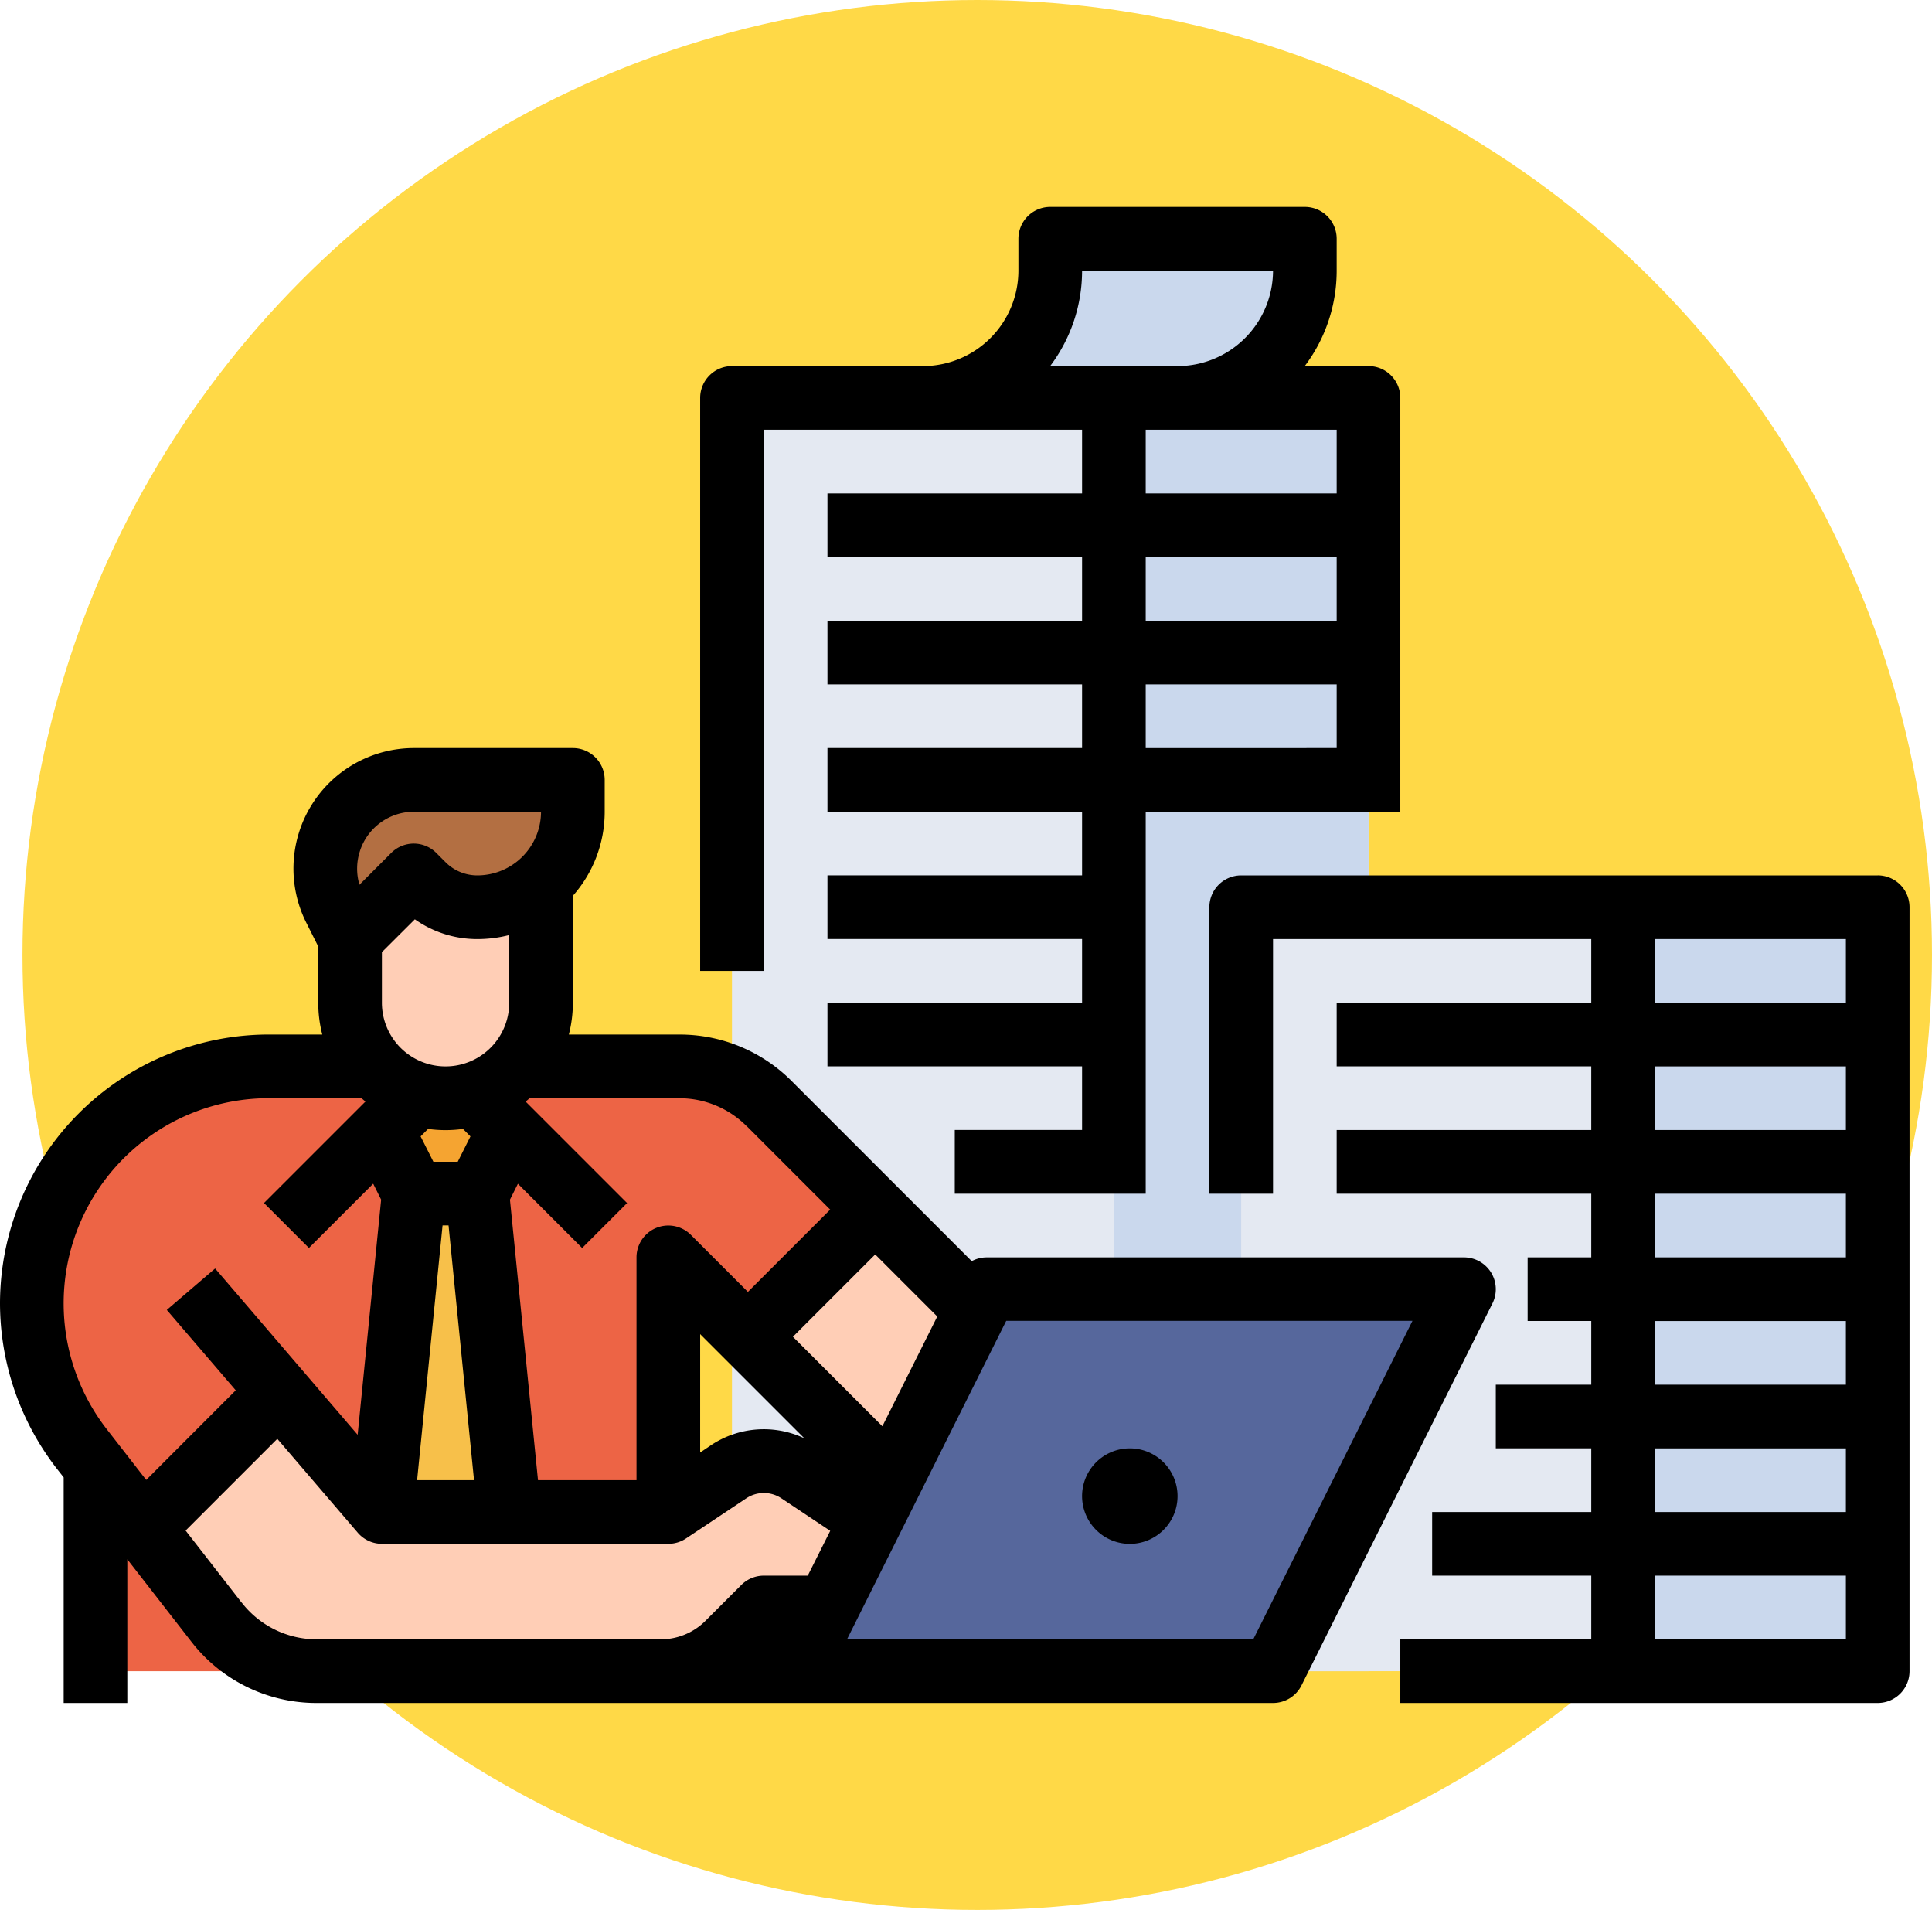 <svg xmlns="http://www.w3.org/2000/svg" xmlns:xlink="http://www.w3.org/1999/xlink" width="86" height="85" viewBox="0 0 86 85">
  <defs>
    <clipPath id="clip-path">
      <rect id="Rectángulo_35382" data-name="Rectángulo 35382" width="85" height="85" transform="translate(390 1115)" fill="#fff" stroke="#707070" stroke-width="1"/>
    </clipPath>
  </defs>
  <g id="_35" data-name="35" transform="translate(-390 -1115)">
    <circle id="Elipse_4834" data-name="Elipse 4834" cx="42.5" cy="42.5" r="42.5" transform="translate(391 1115)" fill="#ffd947"/>
    <g id="Enmascarar_grupo_110" data-name="Enmascarar grupo 110" clip-path="url(#clip-path)">
      <g id="trabajando" transform="translate(387.167 1112.874)">
        <path id="Trazado_125437" data-name="Trazado 125437" d="M35.416,19.833H63.75V76.5H35.416Z" fill="#e4e9f2"/>
        <path id="Trazado_125438" data-name="Trazado 125438" d="M52.416,36.832v-17H63.75V76.5H52.416Z" fill="#cad8ed"/>
        <path id="Trazado_125439" data-name="Trazado 125439" d="M31.166,73.666H42.5V76.5H31.166Z" fill="#445496"/>
        <path id="Trazado_125440" data-name="Trazado 125440" d="M46.75,60.918l-2.833,8.5L32.583,58.083V76.5H7.083V67.394l-.613-.788A10.548,10.548,0,0,1,14.8,49.583H33.068a5.667,5.667,0,0,1,4.008,1.66l4.715,4.717Z" fill="#ffceb6"/>
        <path id="Trazado_125441" data-name="Trazado 125441" d="M41.791,55.96l-5.665,5.667-3.543-3.543V76.5H7.083V67.394l-.613-.788A10.548,10.548,0,0,1,14.8,49.583H33.068a5.667,5.667,0,0,1,4.008,1.66Z" fill="#ed6445"/>
        <path id="Trazado_125442" data-name="Trazado 125442" d="M24.083,55.25,25.5,69.416H19.833L21.249,55.25Z" fill="#f7c04a"/>
        <path id="Trazado_125443" data-name="Trazado 125443" d="M21.249,55.25l-1.417-2.833L22.666,51,25.5,52.416,24.083,55.25Z" fill="#f5a431"/>
        <path id="Trazado_125444" data-name="Trazado 125444" d="M43.916,73.666H36.832l-1.589,1.589A4.25,4.25,0,0,1,32.239,76.5h-15.3a5.667,5.667,0,0,1-4.473-2.188L9.208,70.125l6.048-6.048,4.576,5.339h12.75l2.679-1.785a2.833,2.833,0,0,1,3.143,0L43.916,71.3Z" fill="#ffceb6"/>
        <path id="Trazado_125445" data-name="Trazado 125445" d="M58.083,42.5H86.416v34H58.083Z" fill="#e4e9f2"/>
        <path id="Trazado_125446" data-name="Trazado 125446" d="M75.083,59.5v-17H86.416v34H75.083Z" fill="#cad8ed"/>
        <path id="Trazado_125447" data-name="Trazado 125447" d="M55.25,19.834a5.667,5.667,0,0,0,5.667-5.667V12.751H49.583v1.417a5.667,5.667,0,0,1-5.667,5.667Z" fill="#cad8ed"/>
        <path id="Trazado_125448" data-name="Trazado 125448" d="M18.417,39.666v7.084A4.25,4.25,0,0,0,22.666,51h0a4.25,4.25,0,0,0,4.25-4.25V39.666Z" fill="#ffceb6"/>
        <path id="Trazado_125449" data-name="Trazado 125449" d="M21.25,41.084l.415.415a3.42,3.42,0,0,0,2.418,1,4.25,4.25,0,0,0,4.25-4.25V36.834H21.261a3.947,3.947,0,0,0-3.53,5.712l.685,1.371Z" fill="#b36f42"/>
        <path id="Trazado_125450" data-name="Trazado 125450" d="M59.5,76.5l8.5-17H46.749l-8.5,17Z" fill="#56679c"/>
        <path id="Trazado_125451" data-name="Trazado 125451" d="M2.833,60.131a12.022,12.022,0,0,0,2.52,7.345l.314.4V77.916H8.5V71.522l2.846,3.659a7.038,7.038,0,0,0,5.591,2.735H59.5a1.417,1.417,0,0,0,1.267-.783l8.5-17A1.417,1.417,0,0,0,68,58.084H46.749a1.412,1.412,0,0,0-.661.168l-8.01-8.01a7.036,7.036,0,0,0-5.009-2.075H28.154a5.658,5.658,0,0,0,.179-1.416V41.993a5.642,5.642,0,0,0,1.417-3.743V36.834a1.417,1.417,0,0,0-1.417-1.417H21.262a5.364,5.364,0,0,0-4.8,7.762L17,44.25v2.5a5.658,5.658,0,0,0,.179,1.416H14.8A11.978,11.978,0,0,0,2.833,60.131ZM14.8,51h4.126c.057.051.115.1.175.149l-4.516,4.516,2,2,2.86-2.86.354.709L18.753,65.979l-6.344-7.4-2.151,1.844L13.327,64,9.341,67.989,7.589,65.736A9.131,9.131,0,0,1,14.8,51ZM19.833,44.5,21.3,43.038a4.8,4.8,0,0,0,2.784.88,5.658,5.658,0,0,0,1.416-.179v3.012a2.833,2.833,0,0,1-5.667,0Zm2.7,12.162H22.8L23.934,68H21.4Zm.676-2.833H22.125L21.556,52.7l.333-.333a5.555,5.555,0,0,0,1.553,0l.333.333ZM13.583,73.442l-2.488-3.2,4.082-4.082,3.581,4.177a1.417,1.417,0,0,0,1.076.495h12.75a1.417,1.417,0,0,0,.786-.238l2.679-1.785a1.413,1.413,0,0,1,1.571,0l2.169,1.446-1,1.994H36.832a1.416,1.416,0,0,0-1,.415l-1.589,1.589a2.815,2.815,0,0,1-2,.83h-15.3a4.223,4.223,0,0,1-3.355-1.641ZM34,61.5l4.636,4.636a4.238,4.238,0,0,0-4.16.312L34,66.769Zm8.111,4.1-3.982-3.983,3.663-3.663,2.762,2.762Zm16.513,9.474H40.541l7.083-14.166H65.707ZM36.074,52.244l3.714,3.714-3.663,3.663-2.541-2.541a1.417,1.417,0,0,0-2.418,1V68H26.781L25.533,55.516l.354-.709,2.86,2.86,2-2-4.516-4.516c.059-.048.117-.1.175-.149h6.66a4.222,4.222,0,0,1,3.005,1.245ZM18.861,39.981a2.527,2.527,0,0,1,2.4-1.73h5.655a2.837,2.837,0,0,1-2.833,2.833,1.99,1.99,0,0,1-1.417-.587l-.415-.415a1.417,1.417,0,0,0-2,0L18.834,41.5a2.512,2.512,0,0,1,.027-1.516Z"/>
        <path id="Trazado_125452" data-name="Trazado 125452" d="M53.125,70.834A2.125,2.125,0,1,0,51,68.709a2.125,2.125,0,0,0,2.125,2.125Z"/>
        <path id="Trazado_125453" data-name="Trazado 125453" d="M86.416,41.084H58.083A1.417,1.417,0,0,0,56.666,42.5V55.25H59.5V43.917H73.666v2.833H62.333v2.833H73.666v2.833H62.333V55.25H73.666v2.833H70.833v2.833h2.833V63.75h-4.25v2.833h4.25v2.833H66.583V72.25h7.083v2.833h-8.5v2.833h21.25A1.417,1.417,0,0,0,87.833,76.5v-34a1.417,1.417,0,0,0-1.417-1.417ZM76.5,43.917H85v2.833H76.5Zm0,5.667H85v2.833H76.5Zm0,5.667H85v2.833H76.5Zm0,5.667H85V63.75H76.5Zm0,5.667H85v2.833H76.5Zm0,8.5V72.25H85v2.833Z"/>
        <path id="Trazado_125454" data-name="Trazado 125454" d="M62.333,12.751a1.417,1.417,0,0,0-1.417-1.417H49.583a1.417,1.417,0,0,0-1.417,1.417v1.417a4.255,4.255,0,0,1-4.25,4.25h-8.5A1.417,1.417,0,0,0,34,19.834v25.5h2.833V21.251H51v2.833H39.666v2.833H51v2.833H39.666v2.833H51v2.833H39.666v2.833H51v2.833H39.666v2.833H51v2.833H39.666v2.833H51v2.833H45.333V55.25h8.5v-17H65.166V19.834a1.417,1.417,0,0,0-1.417-1.417H60.912a7.046,7.046,0,0,0,1.421-4.25Zm-8.5,14.167h8.5v2.833h-8.5Zm0,8.5V32.584h8.5v2.833Zm8.5-11.333h-8.5V21.251h8.5ZM49.579,18.417A7.046,7.046,0,0,0,51,14.168h8.5a4.255,4.255,0,0,1-4.25,4.25Z"/>
      </g>
    </g>
  </g>
</svg>
